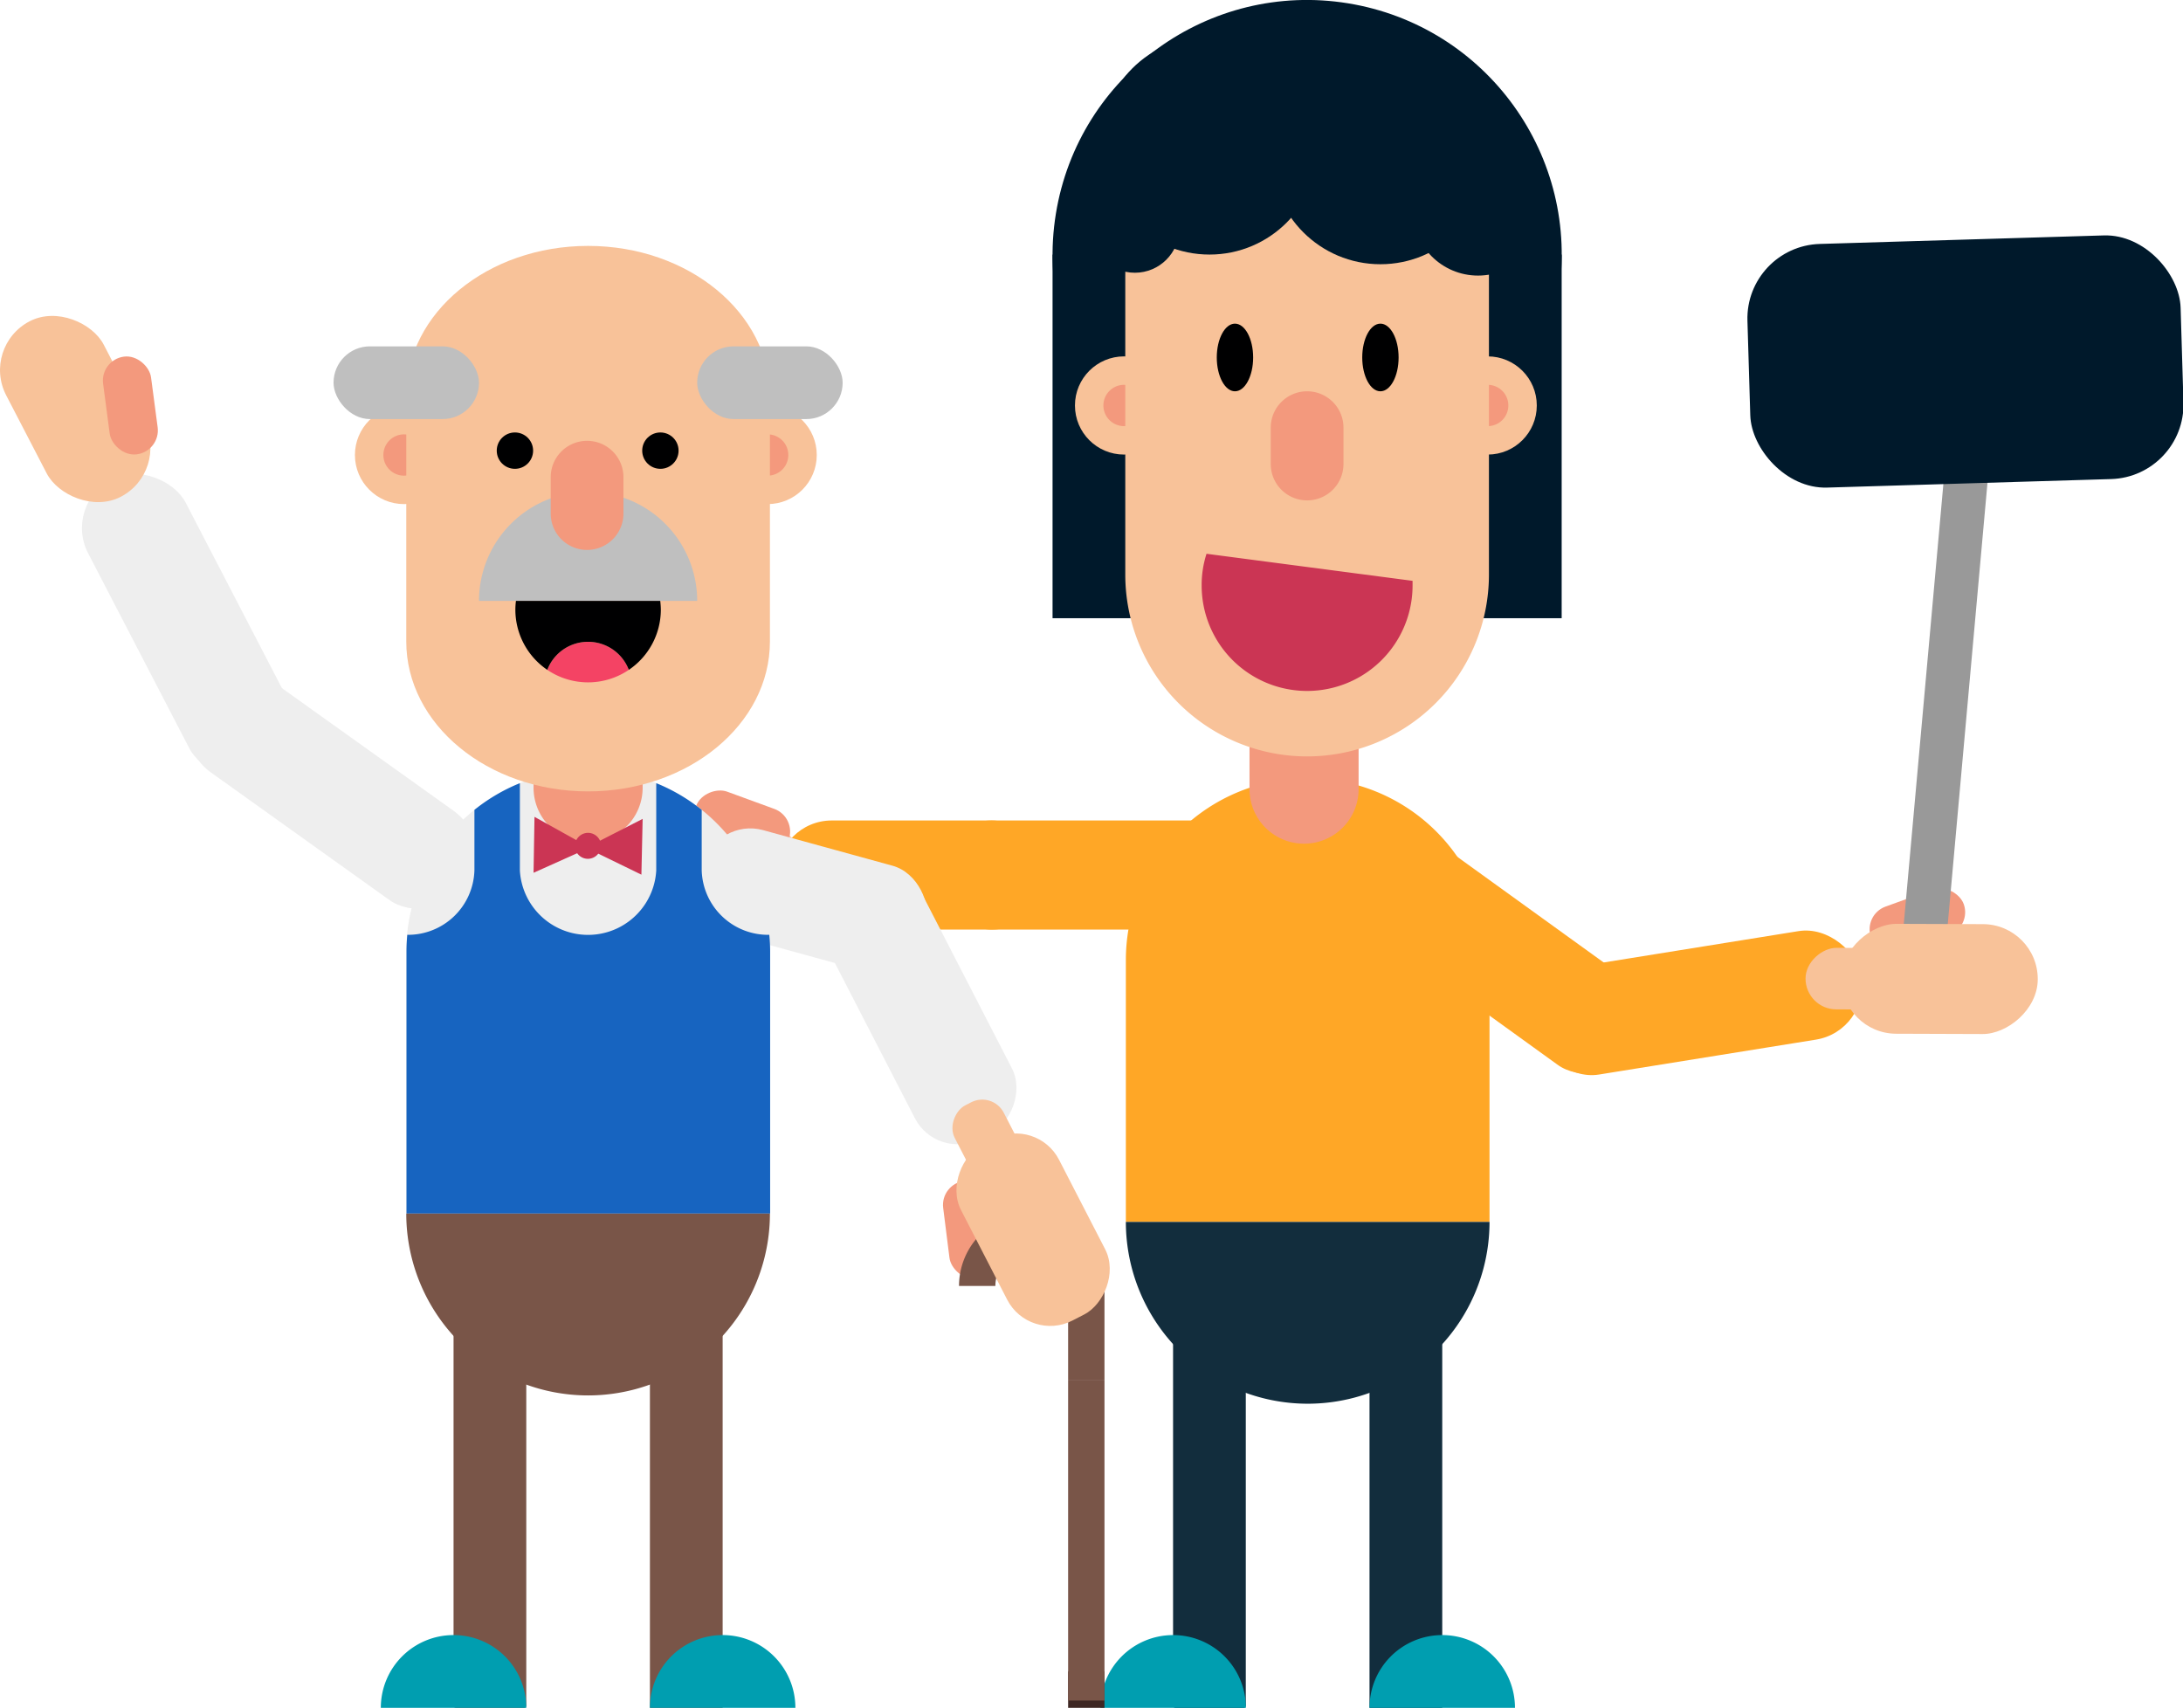 <svg id="42e00ff7-5389-4877-9565-bfc4e18e1c48" data-name="Layer 1" xmlns="http://www.w3.org/2000/svg" viewBox="0 0 300.15 234.81">
  <defs>
    <style>
      .d7942f66-1d7d-4f61-962c-8a4917ecae7e {
        fill: #ffa726;
      }

      .\35 ad00e7f-7862-4128-a0a0-6a1d1ecceb07 {
        fill: #f8c299;
      }

      .\30 400c3a2-393c-4e73-b84f-7777ddee81c4 {
        fill: #f3997d;
      }

      .\39 24d3410-33bb-4dc6-bfe7-a56c6f7563e5 {
        fill: #00192b;
      }

      .\32 dba86c9-10e3-440a-b2f3-dae30ea7bfb6 {
        fill: #f4997d;
      }

      .\30 faec64c-07aa-4249-9f46-99dc30630129 {
        fill: #000001;
      }

      .\32 564ecf8-e9ae-45dc-a2aa-4a7ed1c57dc8 {
        fill: #cb3554;
      }

      .\30 3c99511-4696-436c-b425-4d35a3225815 {
        fill: #122d3d;
      }

      .\32 018e9ca-4759-4ee7-8aa8-9d0e2893ecbe {
        fill: #009eb0;
      }

      .fd54f950-6cac-494b-955b-6b845c3c7346 {
        fill: #999;
      }

      .\37 3ad7944-7e09-4a62-b3b7-25eda5fb12f4 {
        fill: #eee;
      }

      .\32 0091bfb-3ddf-46fb-a0cb-2bc4bd755617 {
        fill: #1764c0;
      }

      .\31 33d33e4-470c-423d-82e7-f47debae2a39 {
        fill: #795548;
      }

      .f02ee9d9-370a-4976-87a3-475a9bc40f7d {
        fill: #bfbfbf;
      }

      .a1fc7caa-0777-436e-aa31-28f150cf1220 {
        fill: #f44364;
      }

      .f3d12e26-0320-44dc-9c6f-3bdd810113f7 {
        fill: #3e2723;
      }

      .grandpa-eyes {
        animation-name: grandpa-eyes;
        animation-duration: 16s;
        animation-iteration-count:infinite;
        transform-origin: 27% 26%;
        animation-timing-function: linear;
      }

      .grandpa-leftarm {
        animation-name: grandpa-leftarm;
        animation-duration: 7s;
        animation-iteration-count:infinite;
        transform-origin: 19.775% 50.598%;
        animation-timing-function: linear;
      }

      .daughter-eyes {
        animation-name: daughter-eyes;
        animation-duration: 10s;
        animation-iteration-count:infinite;
        transform-origin: 59.5% 21%;
        animation-timing-function: linear;
      }

      .daughter-rightarm {
        animation-name: daughter-rightarm;
        animation-duration: 12s;
        animation-iteration-count:infinite;
        transform-origin: 64.586% 52.301%;
        animation-timing-function: linear;
      }

      @keyframes grandpa-eyes {
        0% {transform: scaleY(1);}
        1% {transform: scaleY(0);}
        2% {transform: scaleY(1);}
        100% {transform: scaleY(1);}
      }

      @keyframes grandpa-leftarm {
      0% {transform: rotate(5deg);}
      50% {transform: rotate(-5deg);}
      100% {transform: rotate(5deg);}
      }

      @keyframes daughter-eyes {
        0% {transform: scaleY(1);}
        45% {transform: scaleY(1);}
        46% {transform: scaleY(0);}
        47% {transform: scaleY(1);}
        85% {transform: scaleY(1);}
        86% {transform: scaleY(0);}
        87% {transform: scaleY(1);}
        100% {transform: scaleY(1);}
      }

      @keyframes daughter-rightarm {
        0% {transform: rotate(5deg);}
        50% {transform: rotate(-5deg);}
        100% {transform: rotate(5deg);}
      }
    </style>
  </defs>
  <title>grandpa</title>
  <rect class="d7942f66-1d7d-4f61-962c-8a4917ecae7e" x="106.86" y="112.81" width="37" height="15" rx="7.5" ry="7.5"/>
  <g>
    <rect class="5ad00e7f-7862-4128-a0a0-6a1d1ecceb07" x="84.55" y="113.27" width="27.16" height="15.15" rx="7.58" ry="7.58" transform="translate(196.27 241.69) rotate(180)"/>
    <rect class="5ad00e7f-7862-4128-a0a0-6a1d1ecceb07" x="98.01" y="117.06" width="19.59" height="7.58" rx="3.79" ry="3.79" transform="translate(215.61 241.69) rotate(-180)"/>
    <rect class="0400c3a2-393c-4e73-b84f-7777ddee81c4" x="98.75" y="106.39" width="6.65" height="13.55" rx="3.32" ry="3.32" transform="translate(-39.26 170.17) rotate(-69.92)"/>
  </g>
  <rect class="d7942f66-1d7d-4f61-962c-8a4917ecae7e" x="128.86" y="112.81" width="45" height="15" rx="7.5" ry="7.5"/>
  <rect class="924d3410-33bb-4dc6-bfe7-a56c6f7563e5" x="144.72" y="35" width="70" height="50"/>
  <path class="d7942f66-1d7d-4f61-962c-8a4917ecae7e" d="M204.8,168V132a25,25,0,0,0-50,0v36Z"/>
  <path class="0400c3a2-393c-4e73-b84f-7777ddee81c4" d="M179.3,91h0a7.5,7.5,0,0,1,7.5,7.5v10a7.5,7.5,0,0,1-7.5,7.5h0a7.5,7.5,0,0,1-7.5-7.5v-10A7.5,7.5,0,0,1,179.3,91Z"/>
  <circle class="924d3410-33bb-4dc6-bfe7-a56c6f7563e5" cx="179.72" cy="35" r="35" transform="translate(116.38 206.79) rotate(-80.78)"/>
  <circle class="5ad00e7f-7862-4128-a0a0-6a1d1ecceb07" cx="204.55" cy="55.75" r="6.75"/>
  <circle class="2dba86c9-10e3-440a-b2f3-dae30ea7bfb6" cx="204.55" cy="55.75" r="2.84"/>
  <circle class="5ad00e7f-7862-4128-a0a0-6a1d1ecceb07" cx="154.55" cy="55.75" r="6.75"/>
  <circle class="0400c3a2-393c-4e73-b84f-7777ddee81c4" cx="154.55" cy="55.75" r="2.84"/>
  <path class="5ad00e7f-7862-4128-a0a0-6a1d1ecceb07" d="M179.72,13h0a25,25,0,0,1,25,25V79a25,25,0,0,1-25,25h0a25,25,0,0,1-25-25V38A25,25,0,0,1,179.72,13Z"/>
  <g class="daughter-eyes">
    <ellipse class="0faec64c-07aa-4249-9f46-99dc30630129" cx="169.8" cy="49.15" rx="2.5" ry="4.65"/>
    <ellipse class="0faec64c-07aa-4249-9f46-99dc30630129" cx="189.8" cy="49.15" rx="2.5" ry="4.65"/>
  </g>
  <path class="0400c3a2-393c-4e73-b84f-7777ddee81c4" d="M179.72,53.8h0a5,5,0,0,1,5,5v5a5,5,0,0,1-5,5h0a5,5,0,0,1-5-5v-5A5,5,0,0,1,179.72,53.8Z"/>
  <path class="2564ecf8-e9ae-45dc-a2aa-4a7ed1c57dc8" d="M165.89,76.14a14,14,0,0,0-.67,4.36,14.5,14.5,0,0,0,29,0v-.64Z"/>
  <path class="03c99511-4696-436c-b425-4d35a3225815" d="M179.8,193a25,25,0,0,0,25-25h-50a25,25,0,0,0,25,25Z"/>
  <path class="03c99511-4696-436c-b425-4d35a3225815" d="M161.59,182H171a.3.3,0,0,1,.29.31V234.5a.3.3,0,0,1-.29.31h-9.42a.3.3,0,0,1-.29-.31V182.26A.3.3,0,0,1,161.59,182Z"/>
  <rect class="03c99511-4696-436c-b425-4d35a3225815" x="188.3" y="181.95" width="10" height="52.86"/>
  <path class="2018e9ca-4759-4ee7-8aa8-9d0e2893ecbe" d="M161.3,224.81a10,10,0,0,0-10,10h20A10,10,0,0,0,161.3,224.81Z"/>
  <path class="2018e9ca-4759-4ee7-8aa8-9d0e2893ecbe" d="M198.3,224.81a10,10,0,0,0-10,10h20A10,10,0,0,0,198.3,224.81Z"/>
  <g class="daughter-rightarm">
    <rect class="d7942f66-1d7d-4f61-962c-8a4917ecae7e" x="198.81" y="108.79" width="15.11" height="45.32" rx="7.55" ry="7.55" transform="translate(-21 221.85) rotate(-54.18)"/>
    <rect class="d7942f66-1d7d-4f61-962c-8a4917ecae7e" x="210.91" y="130.33" width="45.32" height="15.11" rx="7.55" ry="7.55" transform="translate(-18.94 38.85) rotate(-9.14)"/>
    <rect class="5ad00e7f-7862-4128-a0a0-6a1d1ecceb07" x="257" y="121.59" width="8.46" height="25.98" rx="4.23" ry="4.23" transform="translate(125.75 395.34) rotate(-89.8)"/>
    <rect class="0400c3a2-393c-4e73-b84f-7777ddee81c4" x="256.86" y="124.33" width="13.55" height="6.65" rx="3.32" ry="3.32" transform="matrix(0.94, -0.34, 0.34, 0.94, -27.59, 96.24)"/>
    <rect class="fd54f950-6cac-494b-955b-6b845c3c7346" x="231.13" y="95.11" width="73" height="6" transform="matrix(0.09, -1, 1, 0.09, 145.31, 355.58)"/>
    <rect class="5ad00e7f-7862-4128-a0a0-6a1d1ecceb07" x="259.13" y="121.09" width="15.11" height="27" rx="7.55" ry="7.55" transform="translate(131.16 400.81) rotate(-89.8)"/>
    <rect class="924d3410-33bb-4dc6-bfe7-a56c6f7563e5" x="240.4" y="32.5" width="59.56" height="33.5" rx="10.25" ry="10.25" transform="matrix(1, -0.03, 0.03, 1, -1.42, 8.56)"/>
  </g>
  <circle class="924d3410-33bb-4dc6-bfe7-a56c6f7563e5" cx="166.3" cy="20" r="15"/>
  <circle class="924d3410-33bb-4dc6-bfe7-a56c6f7563e5" cx="189.8" cy="21.33" r="15"/>
  <circle class="924d3410-33bb-4dc6-bfe7-a56c6f7563e5" cx="156.04" cy="31.38" r="6.12"/>
  <circle class="924d3410-33bb-4dc6-bfe7-a56c6f7563e5" cx="203.22" cy="28.89" r="9"/>
  <g>
    <g class="grandpa-leftarm">
      <rect class="73ad7944-7e09-4a62-b3b7-25eda5fb12f4" x="38.12" y="86.17" width="15.11" height="45.32" rx="7.55" ry="7.55" transform="translate(-69.43 82.72) rotate(-54.45)"/>
      <rect class="73ad7944-7e09-4a62-b3b7-25eda5fb12f4" x="18.23" y="63.34" width="15.11" height="45.32" rx="7.55" ry="7.55" transform="translate(-36.71 21.54) rotate(-27.42)"/>
      <rect class="5ad00e7f-7862-4128-a0a0-6a1d1ecceb07" x="2.78" y="42.64" width="15.11" height="27.19" rx="7.55" ry="7.55" transform="translate(-24.73 11.08) rotate(-27.42)"/>
      <rect class="0400c3a2-393c-4e73-b84f-7777ddee81c4" x="14.6" y="48.98" width="6.65" height="13.55" rx="3.32" ry="3.32" transform="translate(-7.16 2.83) rotate(-7.54)"/>
    </g>
    <rect class="0400c3a2-393c-4e73-b84f-7777ddee81c4" x="130.09" y="162.32" width="6.65" height="13.55" rx="3.32" ry="3.32" transform="translate(-20.09 18) rotate(-7.18)"/>
    <rect class="73ad7944-7e09-4a62-b3b7-25eda5fb12f4" x="96" y="116.31" width="31.64" height="15" rx="6.6" ry="6.6" transform="translate(36.81 -25.21) rotate(15.37)"/>
    <rect class="73ad7944-7e09-4a62-b3b7-25eda5fb12f4" x="106.63" y="131.09" width="39.58" height="15" rx="6.6" ry="6.6" transform="translate(191.71 -37.27) rotate(62.74)"/>
    <rect class="5ad00e7f-7862-4128-a0a0-6a1d1ecceb07" x="127.82" y="156.69" width="19.59" height="7.58" rx="3.33" ry="3.33" transform="translate(217.23 -35.36) rotate(62.74)"/>
    <g>
      <path class="73ad7944-7e09-4a62-b3b7-25eda5fb12f4" d="M105.86,166.86v-36a25,25,0,0,0-50,0v36Z"/>
      <path class="20091bfb-3ddf-46fb-a0cb-2bc4bd755617" d="M96.48,119.66v-8.31a24.93,24.93,0,0,0-6.25-3.67v12a9.39,9.39,0,0,1-18.75,0v-12a24.93,24.93,0,0,0-6.25,3.67v8.31A9.13,9.13,0,0,1,56,128.53c-.07.77-.11,1.54-.11,2.33v36h50v-36a22.44,22.44,0,0,0-.12-2.33A9.13,9.13,0,0,1,96.48,119.66Z"/>
      <path class="133d33e4-470c-423d-82e7-f47debae2a39" d="M80.86,191.86a25,25,0,0,0,25-25h-50a25,25,0,0,0,25,25Z"/>
      <path class="133d33e4-470c-423d-82e7-f47debae2a39" d="M62.65,180.81h9.42a.3.3,0,0,1,.29.32v53.36a.3.3,0,0,1-.29.32H62.65a.3.3,0,0,1-.29-.32V181.13A.3.3,0,0,1,62.65,180.81Z"/>
      <rect class="133d33e4-470c-423d-82e7-f47debae2a39" x="89.36" y="180.81" width="10" height="54"/>
      <path class="2018e9ca-4759-4ee7-8aa8-9d0e2893ecbe" d="M62.36,224.81a10,10,0,0,0-10,10h20A10,10,0,0,0,62.36,224.81Z"/>
      <path class="2018e9ca-4759-4ee7-8aa8-9d0e2893ecbe" d="M99.36,224.81a10,10,0,0,0-10,10h20A10,10,0,0,0,99.36,224.81Z"/>
    </g>
    <g>
      <path class="0400c3a2-393c-4e73-b84f-7777ddee81c4" d="M80.86,90.81h0a7.5,7.5,0,0,1,7.5,7.5v10a7.5,7.5,0,0,1-7.5,7.5h0a7.5,7.5,0,0,1-7.5-7.5v-10A7.5,7.5,0,0,1,80.86,90.81Z"/>
      <circle class="5ad00e7f-7862-4128-a0a0-6a1d1ecceb07" cx="105.55" cy="62.56" r="6.75"/>
      <circle class="2dba86c9-10e3-440a-b2f3-dae30ea7bfb6" cx="105.55" cy="62.56" r="2.84"/>
      <circle class="5ad00e7f-7862-4128-a0a0-6a1d1ecceb07" cx="55.55" cy="62.56" r="6.75"/>
      <circle class="0400c3a2-393c-4e73-b84f-7777ddee81c4" cx="55.55" cy="62.56" r="2.84"/>
      <path class="5ad00e7f-7862-4128-a0a0-6a1d1ecceb07" d="M80.86,33.81h0c13.8,0,25,9.22,25,20.6V88.2c0,11.38-11.2,20.61-25,20.61h0c-13.81,0-25-9.23-25-20.61V54.41C55.86,43,67.05,33.81,80.86,33.81Z"/>
      <g class="grandpa-eyes">
        <circle class="0faec64c-07aa-4249-9f46-99dc30630129" cx="70.8" cy="61.96" r="2.5"/>
        <circle class="0faec64c-07aa-4249-9f46-99dc30630129" cx="90.8" cy="61.96" r="2.5"/>
      </g>
      <path class="f02ee9d9-370a-4976-87a3-475a9bc40f7d" d="M80.86,67.62a15,15,0,0,0-15,15h30A15,15,0,0,0,80.86,67.62Z"/>
      <path class="0400c3a2-393c-4e73-b84f-7777ddee81c4" d="M80.72,60.61h0a5,5,0,0,1,5,5v5a5,5,0,0,1-5,5h0a5,5,0,0,1-5-5v-5A5,5,0,0,1,80.72,60.61Z"/>
      <rect class="f02ee9d9-370a-4976-87a3-475a9bc40f7d" x="45.86" y="47.62" width="20" height="10" rx="5" ry="5"/>
      <rect class="f02ee9d9-370a-4976-87a3-475a9bc40f7d" x="95.86" y="47.62" width="20" height="10" rx="5" ry="5"/>
      <g>
        <path class="a1fc7caa-0777-436e-aa31-28f150cf1220" d="M80.86,93.82a10,10,0,0,0,5.6-1.72,6,6,0,0,0-11.21,0A10,10,0,0,0,80.86,93.82Z"/>
        <path class="0faec64c-07aa-4249-9f46-99dc30630129" d="M70.94,82.62a9.42,9.42,0,0,0-.08,1.2,10,10,0,0,0,4.39,8.28,6,6,0,0,1,11.21,0,10,10,0,0,0,4.4-8.28,11.7,11.7,0,0,0-.08-1.2Z"/>
      </g>
    </g>
    <rect class="f3d12e26-0320-44dc-9c6f-3bdd810113f7" x="146.86" y="229.81" width="5" height="5"/>
    <path class="133d33e4-470c-423d-82e7-f47debae2a39" d="M146.86,176.81v13h5v-13a10,10,0,0,0-20,0h5a5,5,0,0,1,10,0Z"/>
    <rect class="133d33e4-470c-423d-82e7-f47debae2a39" x="146.86" y="189.81" width="5" height="44"/>
    <path class="2564ecf8-e9ae-45dc-a2aa-4a7ed1c57dc8" d="M88.36,112.59l-5.86,3a1.82,1.82,0,0,0-1.61-1.08,1.81,1.81,0,0,0-1.65,1l-5.75-3.2L73.36,120l6-2.69a1.78,1.78,0,0,0,1.43.77,1.81,1.81,0,0,0,1.47-.71l5.93,2.89Z"/>
    <rect class="5ad00e7f-7862-4128-a0a0-6a1d1ecceb07" x="128.47" y="161.5" width="27.16" height="15.15" rx="6.66" ry="6.66" transform="translate(227.28 -34.64) rotate(62.74)"/>
  </g>
</svg>
